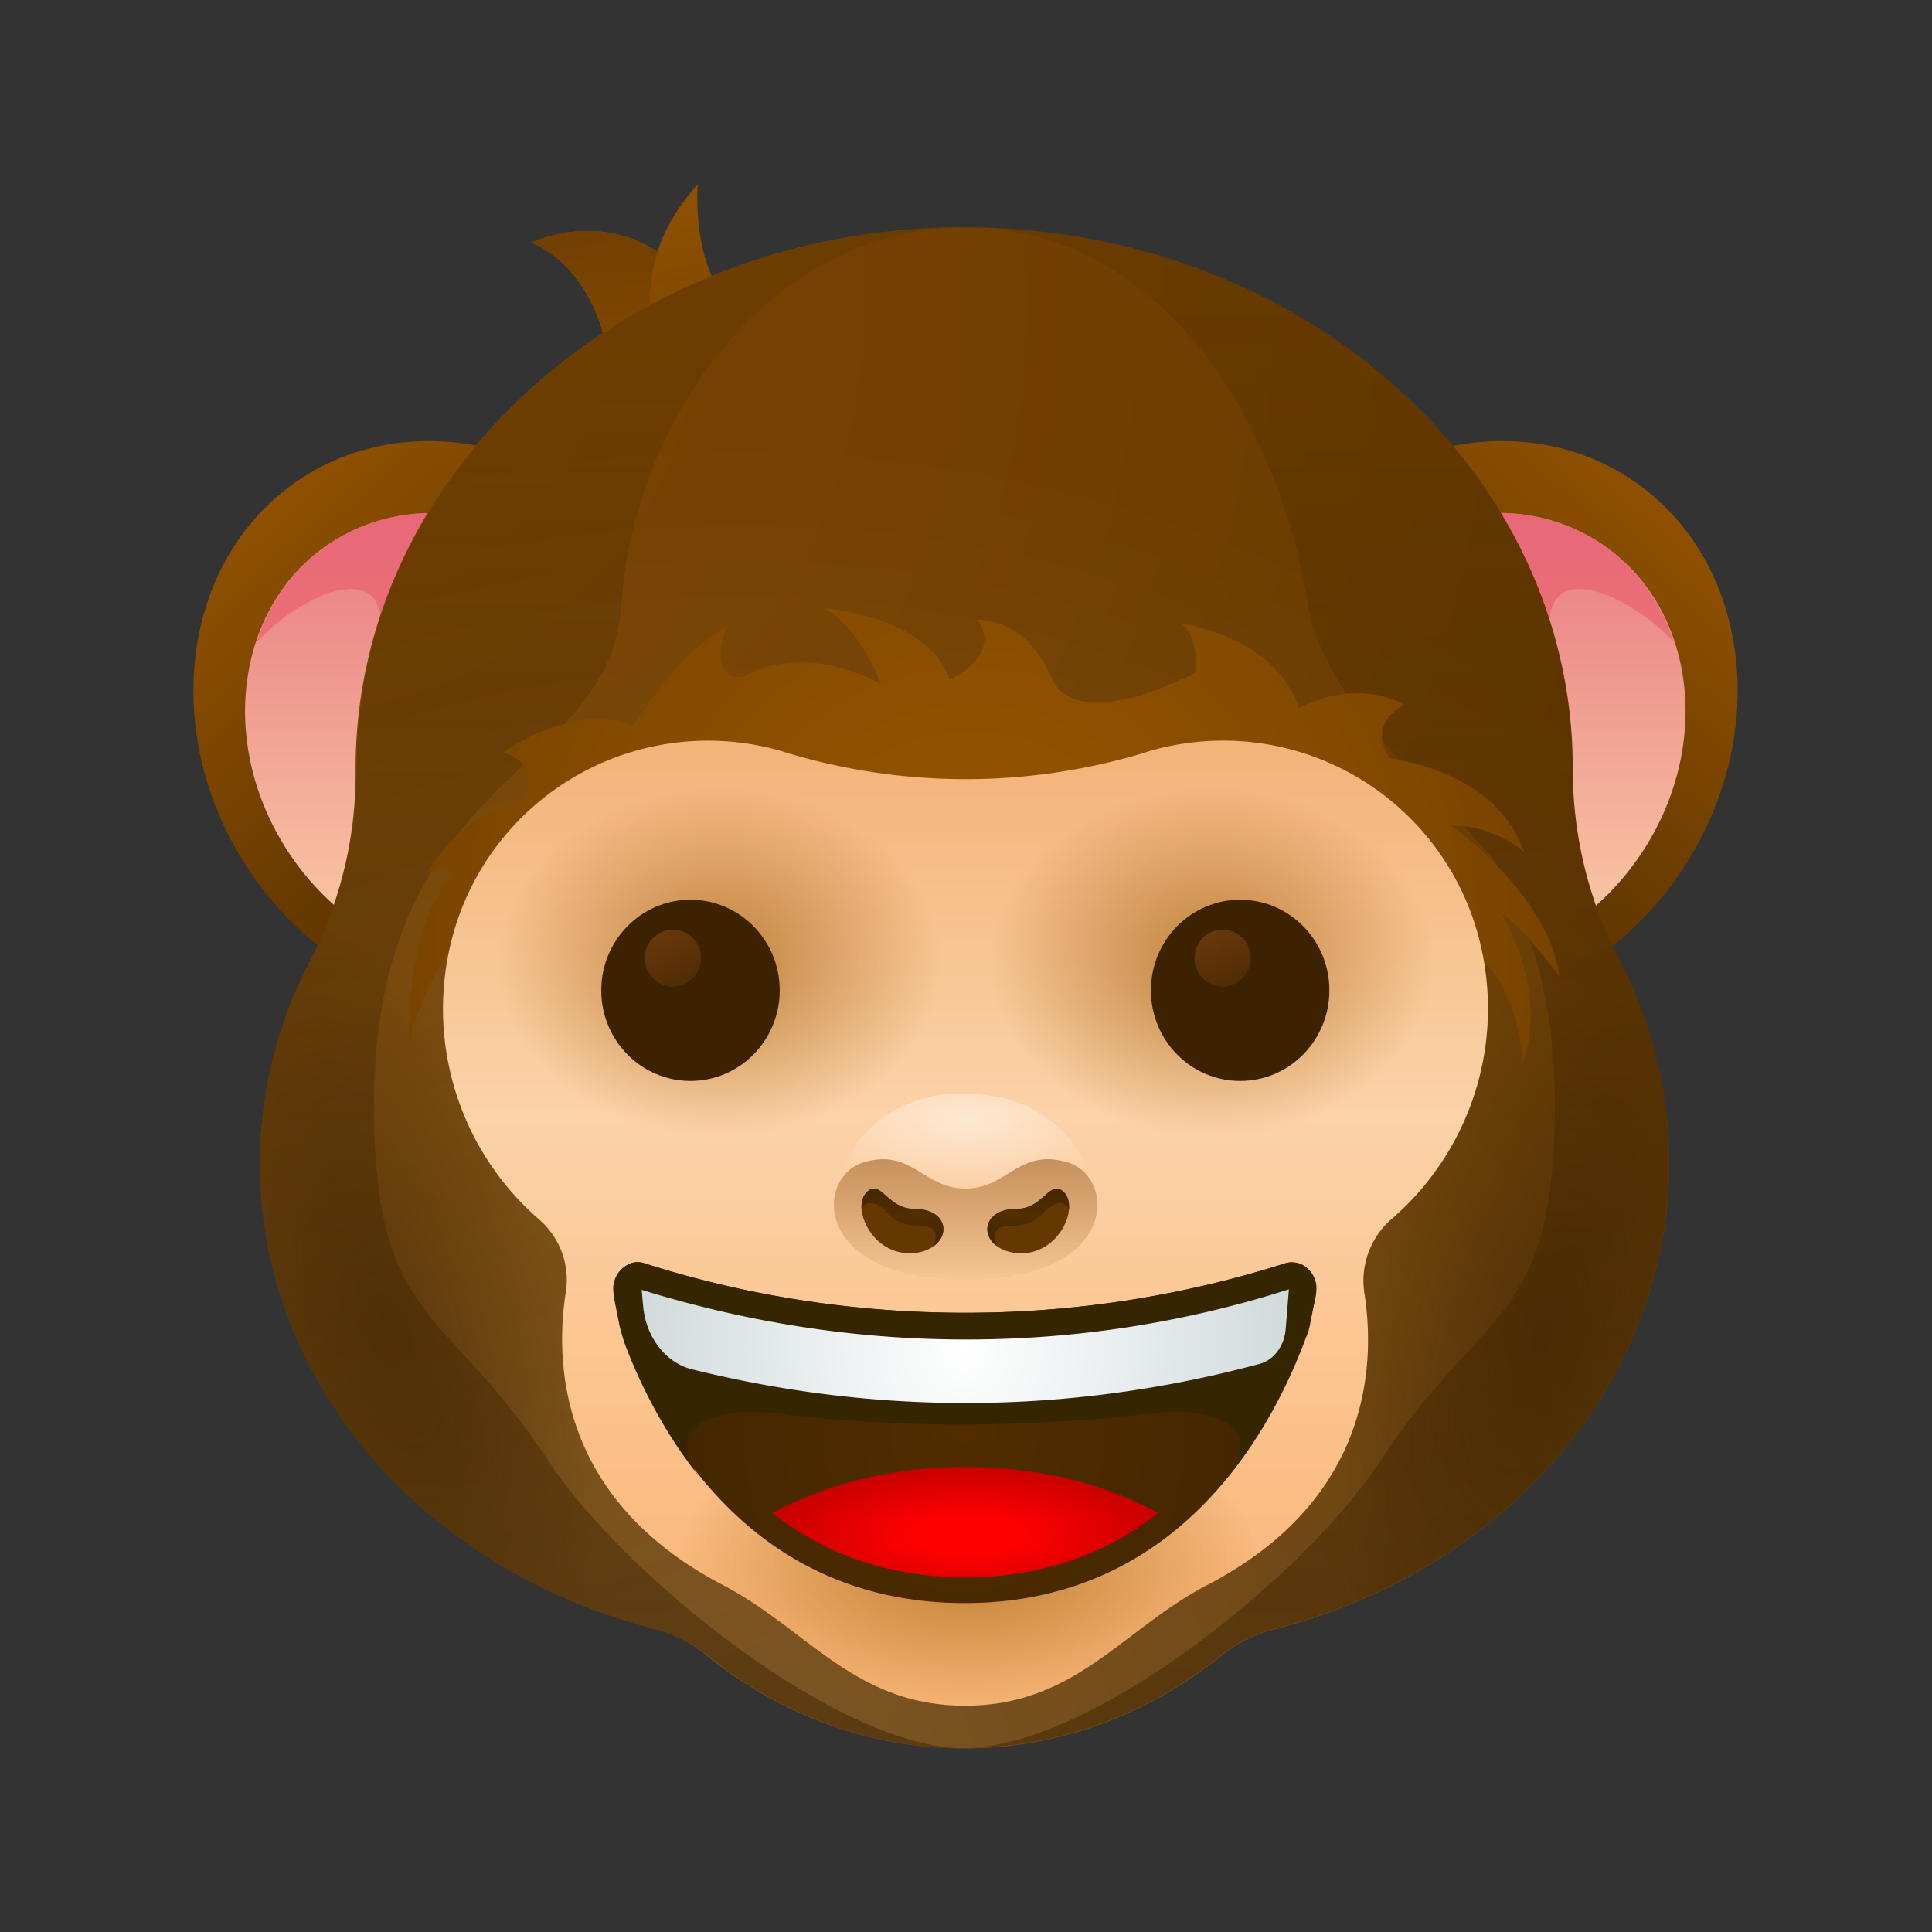 <svg xmlns="http://www.w3.org/2000/svg" fill="none" viewBox="0 0 24 24">
  <rect x="0" y="0" width="24" height="24" fill="#333333" stroke="none"/>
  <path fill="url(#a)" d="M7.611 5.006C7.588 3.33 6.6 3.017 6.6 3.017s1.331-.674 2.251.852"/>
  <path fill="url(#b)" d="M7.611 5.006C7.588 3.33 6.6 3.017 6.6 3.017s1.331-.674 2.251.852"/>
  <path fill="url(#c)" d="M8.063 4.383c-.012-.88-.012-1.389.605-2.097 0 0-.103 1.154.537 1.605.64.452-1.142.492-1.142.492Z"/>
  <path fill="url(#d)" d="M8.063 4.383c-.012-.88-.012-1.389.605-2.097 0 0-.103 1.154.537 1.605.64.452-1.142.492-1.142.492Z" opacity=".5"/>
  <path fill="url(#e)" d="M15.549 7.291c-1.098 1.709-.783 3.869.702 4.823 1.486.954 3.583.343 4.68-1.36 1.098-1.708.783-3.868-.703-4.823-1.485-.954-3.582-.348-4.68 1.36Z"/>
  <path fill="url(#f)" d="M8.44 7.291c1.097 1.709.783 3.869-.703 4.823-1.486.954-3.583.343-4.68-1.36-1.097-1.703-.783-3.868.703-4.823 1.486-.954 3.583-.348 4.68 1.36Z"/>
  <path fill="url(#g)" d="M16.137 7.811c-.874 1.355-.623 3.075.56 3.829 1.183.76 2.846.274 3.72-1.08.874-1.354.623-3.074-.56-3.829-1.183-.76-2.851-.274-3.72 1.08Z"/>
  <path fill="url(#h)" d="M19.852 6.731c.462.297.777.743.942 1.252-.52-.589-1.72-1.149-1.525.011.211 1.303-.377 1.772.514 3.286a3.11 3.11 0 0 1-.486.343 1.462 1.462 0 0 1-.177-.04l-2.263-4.566c.897-.72 2.092-.869 2.995-.286Z"/>
  <path fill="url(#i)" d="M7.846 7.811c.874 1.355.623 3.075-.56 3.829-1.183.76-2.846.274-3.72-1.08-.875-1.354-.623-3.074.56-3.829 1.183-.754 2.851-.274 3.72 1.08Z"/>
  <path fill="url(#j)" d="M4.131 6.731a2.313 2.313 0 0 0-.943 1.252c.52-.589 1.72-1.149 1.526.011-.211 1.303.377 1.772-.514 3.286.154.131.314.246.486.343.102-.017.177-.04.177-.04L7.13 7.017c-.903-.72-2.091-.869-3-.286Z"/>
  <path fill="url(#k)" d="M20.737 14.446a5.45 5.45 0 0 0-.623-2.526 5.143 5.143 0 0 1-.577-2.36v-.017c0-3.715-3.383-6.72-7.56-6.72-4.171 0-7.56 3.011-7.56 6.725v.04a5.045 5.045 0 0 1-.571 2.355 5.447 5.447 0 0 0-.617 2.508c0 2.749 2.074 5.069 4.914 5.789.228.057.446.171.628.32.903.731 2.012 1.16 3.206 1.16s2.297-.429 3.2-1.154c.189-.149.4-.263.634-.32 2.846-.72 4.926-3.046 4.926-5.8Z"/>
  <path fill="url(#l)" d="M20.737 14.446a5.45 5.45 0 0 0-.623-2.526 5.143 5.143 0 0 1-.577-2.36v-.017c0-3.715-3.383-6.72-7.56-6.72-4.171 0-7.56 3.011-7.56 6.725v.04a5.045 5.045 0 0 1-.571 2.355 5.447 5.447 0 0 0-.617 2.508c0 2.749 2.074 5.069 4.914 5.789.228.057.446.171.628.32.903.731 2.012 1.16 3.206 1.16s2.297-.429 3.2-1.154c.189-.149.4-.263.634-.32 2.846-.72 4.926-3.046 4.926-5.8Z" opacity=".15"/>
  <path fill="url(#m)" d="M20.737 14.446a5.45 5.45 0 0 0-.623-2.526 5.143 5.143 0 0 1-.577-2.36v-.017c0-3.715-3.383-6.72-7.56-6.72-4.171 0-7.56 3.011-7.56 6.725v.04a5.045 5.045 0 0 1-.571 2.355 5.447 5.447 0 0 0-.617 2.508c0 2.749 2.074 5.069 4.914 5.789.228.057.446.171.628.32.903.731 2.012 1.16 3.206 1.16s2.297-.429 3.2-1.154c.189-.149.4-.263.634-.32 2.846-.72 4.926-3.046 4.926-5.8Z" opacity=".5"/>
  <path fill="url(#n)" d="M3.234 14.446c0-.903.223-1.755.623-2.526a5.143 5.143 0 0 0 .577-2.36v-.017c0-3.715 3.383-6.72 7.56-6.72s7.56 3.011 7.56 6.72v.04a5.043 5.043 0 0 0 .572 2.354c.394.766.617 1.612.617 2.509 0 2.748-2.075 5.068-4.915 5.788a1.64 1.64 0 0 0-.628.32c-.903.732-2.012 1.16-3.206 1.16s-2.297-.428-3.2-1.154a1.664 1.664 0 0 0-.634-.32c-2.846-.714-4.926-3.04-4.926-5.794Z" opacity=".5"/>
  <path fill="url(#o)" d="M9.228 8.411c.8-.457 1.715.086 1.715.086s-.258-.714-.715-.943c0 0 1.286.086 1.572.886 0 0 .657-.286.343-.743 0 0 .6-.029.914.714.314.743 1.8-.057 1.8-.057s.04-.468-.189-.606c0 0 1.16.132 1.469 1.046 0 0 .668-.383 1.314-.04 0 0-.474.217-.188.669 0 0 1.308.114 1.674 1.16 0 0-.383-.343-.914-.326 0 0 1.217.84 1.354 1.869 0 0-.383-.532-.726-.783 0 0 .589.96.269 1.851 0 0-.057-.863-.475-1.223-.417-.36-11.902-1.657-12.69-.457-.79 1.2-.67 1.68-.67 1.68s-.114-1.663.555-2.326c0 0-.057-.17-.326-.04 0 0 .383-.725 1.16-.857 0 0 .314-.474-.228-.628 0 0 .897-.646 1.617-.32 0 0 .554-.915 1.16-1.24.005 0-.257.663.205.628Z"/>
  <path fill="url(#p)" d="M18.371 11.651a3.284 3.284 0 0 0-4.114-2.314c-.011.006-.023.006-.034.012-1.457.44-3 .44-4.457 0-.012-.006-.023-.006-.035-.012a3.286 3.286 0 0 0-4.114 2.314 3.464 3.464 0 0 0 1.08 3.498.99.99 0 0 1 .331.908c-.137.874-.085 2.572 1.955 3.634 1.051.549 1.634 1.498 3.005 1.498 1.372 0 1.955-.949 3.006-1.498 2.046-1.062 2.092-2.754 1.954-3.634-.051-.343.08-.686.332-.908a3.454 3.454 0 0 0 1.091-3.498Z"/>
  <path fill="url(#q)" d="M18.371 11.651a3.284 3.284 0 0 0-4.114-2.314c-.011.006-.023.006-.034.012-1.457.44-3 .44-4.457 0-.012-.006-.023-.006-.035-.012a3.286 3.286 0 0 0-4.114 2.314 3.464 3.464 0 0 0 1.08 3.498.99.99 0 0 1 .331.908c-.137.874-.085 2.572 1.955 3.634 1.051.549 1.634 1.498 3.005 1.498 1.372 0 1.955-.949 3.006-1.498 2.046-1.062 2.092-2.754 1.954-3.634-.051-.343.08-.686.332-.908a3.454 3.454 0 0 0 1.091-3.498Z"/>
  <path fill="url(#r)" d="M5.611 11.651a3.284 3.284 0 0 1 4.115-2.314c.011.006.022.006.034.012 1.457.44 3 .44 4.457 0 .011-.006.023-.006.034-.012a3.286 3.286 0 0 1 4.115 2.314 3.464 3.464 0 0 1-1.08 3.498.99.99 0 0 0-.332.908c.137.874.086 2.572-1.954 3.634-1.052.549-1.634 1.498-3.006 1.498-1.371 0-1.954-.949-3.005-1.498-2.046-1.062-2.092-2.754-1.955-3.634a1.018 1.018 0 0 0-.331-.908c-.972-.846-1.44-2.195-1.092-3.498Z"/>
  <path fill="url(#s)" d="M5.611 11.651a3.284 3.284 0 0 1 4.115-2.314c.011.006.022.006.034.012 1.457.44 3 .44 4.457 0 .011-.006.023-.006.034-.012a3.286 3.286 0 0 1 4.115 2.314 3.464 3.464 0 0 1-1.08 3.498.99.99 0 0 0-.332.908c.137.874.086 2.572-1.954 3.634-1.052.549-1.634 1.498-3.006 1.498-1.371 0-1.954-.949-3.005-1.498-2.046-1.062-2.092-2.754-1.955-3.634a1.018 1.018 0 0 0-.331-.908c-.972-.846-1.44-2.195-1.092-3.498Z"/>
  <path fill="url(#t)" d="M11.994 15.897c1.915 0 1.875-1.275 1.269-1.457-.606-.183-.743.325-1.269.325-.525 0-.668-.508-1.268-.325-.6.182-.646 1.457 1.268 1.457Z"/>
  <path fill="url(#u)" d="M8.577 13.428c.612 0 1.109-.504 1.109-1.126 0-.621-.497-1.125-1.109-1.125s-1.108.504-1.108 1.126c0 .621.496 1.125 1.108 1.125Z"/>
  <path fill="url(#v)" d="M8.36 12.256a.351.351 0 0 0 .348-.354.351.351 0 0 0-.348-.354.351.351 0 0 0-.349.354c0 .196.156.354.349.354Z" opacity=".5"/>
  <path fill="url(#w)" d="M11.354 15.017c-.314 0-.4-.332-.554-.234-.183.114-.097.474.143.662.24.189.537.132.663.029.205-.154.137-.457-.252-.457Z"/>
  <path fill="url(#x)" d="M16.343 16.114a.861.861 0 0 0 .011-.114.33.33 0 0 0-.194-.297.288.288 0 0 0-.183-.012 13.125 13.125 0 0 1-3.989.617c-1.354 0-2.697-.205-3.988-.617a.251.251 0 0 0-.183.012.342.342 0 0 0-.194.291c0 .046.006.092.011.137l.069.337c.017.063.034.132.057.2.44 1.178 1.594 3.246 4.223 3.246 2.623 0 3.777-2.074 4.223-3.251a1.21 1.21 0 0 0 .051-.183l.086-.366Z"/>
  <path fill="url(#y)" d="M11.994 19.594c1.017 0 1.8-.331 2.395-.8-.652-.349-1.446-.571-2.395-.571-.948 0-1.743.223-2.4.571.595.469 1.377.8 2.4.8Z"/>
  <path fill="url(#z)" d="m16.269 16.474.068-.343c.006-.051.012-.097.012-.137-.012-.126-.08-.245-.195-.291a.288.288 0 0 0-.182-.012 13.126 13.126 0 0 1-3.99.617c-1.353 0-2.696-.205-3.988-.617a.251.251 0 0 0-.183.012.342.342 0 0 0-.194.291c0 .04.006.086.012.137l.068.343c.017.063.034.126.057.2.177.474.475 1.097.932 1.669-.429-.583.103-.903 1.045-.777.949.131 2.24.131 2.24.131s1.292-.006 2.24-.131c.949-.132 1.48.194 1.046.777a6.165 6.165 0 0 0 .932-1.669.561.561 0 0 0 .08-.2Z"/>
  <path fill="url(#A)" d="M11.994 16.64c-1.365 0-2.714-.212-4.023-.617l.018.2c.034.388.28.708.611.788 1.109.275 2.246.418 3.394.418 1.235 0 2.463-.166 3.652-.486.177-.046.308-.223.325-.429l.04-.497a13.165 13.165 0 0 1-4.017.623Z"/>
  <path fill="url(#B)" d="M10.72 14.44c.6-.183.743.325 1.268.325.526 0 .67-.508 1.27-.326.182.057.32.217.353.412h.012s-.212-1.263-1.64-1.263a1.584 1.584 0 0 0-1.64 1.263l.011.005c.052-.2.183-.36.366-.417Z" opacity=".5"/>
  <path fill="url(#C)" d="M15.406 13.428c.612 0 1.108-.504 1.108-1.126 0-.621-.496-1.125-1.108-1.125-.613 0-1.109.504-1.109 1.126 0 .621.496 1.125 1.109 1.125Z"/>
  <path fill="url(#D)" d="M15.188 12.256a.351.351 0 0 0 .349-.354.351.351 0 0 0-.349-.354.351.351 0 0 0-.348.354.35.35 0 0 0 .348.354Z" opacity=".5"/>
  <path fill="url(#E)" d="M11.354 15.017c-.314 0-.4-.331-.554-.234-.074.046-.103.137-.097.24.068-.143.223-.063.314.04.286.331.692-.017.589.411.205-.154.137-.457-.252-.457Z"/>
  <path fill="url(#F)" d="M12.628 15.017c.315 0 .4-.331.555-.234.182.114.097.474-.143.663-.24.188-.537.131-.663.028-.206-.154-.132-.457.251-.457Z"/>
  <path fill="url(#G)" d="M12.628 15.017c.315 0 .4-.331.555-.234.074.046.102.137.097.24-.069-.143-.223-.063-.315.04-.285.331-.691-.017-.588.411-.206-.154-.132-.457.251-.457Z"/>
  <path fill="url(#H)" d="M6.829 18.171c-1.223-1.863-2.063-1.72-2.172-3.954-.08-1.623.252-2.657.714-3.412a.267.267 0 0 0-.057.029s.115-.217.343-.434c.269-.349.566-.629.846-.898-.046-.062-.126-.114-.257-.154 0 0 .337-.246.765-.354.383-.412.669-.852.709-1.486.143-2.228 1.789-4.68 4.269-4.68-4.172-.006-7.56 3.006-7.56 6.72v.017a5.07 5.07 0 0 1-.578 2.36 5.434 5.434 0 0 0-.622 2.526c0 2.754 2.085 5.08 4.925 5.794.235.057.446.172.635.32.902.726 2.005 1.155 3.2 1.155-1.606-.006-4.263-2.189-5.16-3.549Z" opacity=".5"/>
  <path fill="url(#I)" d="M20.114 11.92a5.143 5.143 0 0 1-.577-2.36v-.017c0-3.715-3.383-6.72-7.56-6.72 2.474 0 3.926 2.474 4.269 4.68.057.377.245.754.48 1.114a1.26 1.26 0 0 1 .72.137s-.315.143-.28.446c.074.086.143.166.217.246.337.062 1.251.297 1.548 1.137 0 0-.302-.269-.742-.315a.967.967 0 0 1 .114.132c.171.166.28.326.326.394.325.337.674.812.737 1.332 0 0-.155-.217-.36-.44.228.645.348 1.463.297 2.531-.109 2.234-.949 2.091-2.172 3.954-.897 1.366-3.548 3.543-5.16 3.543 1.195 0 2.298-.428 3.2-1.154.189-.149.4-.263.635-.32 2.84-.714 4.925-3.034 4.925-5.794a5.376 5.376 0 0 0-.617-2.526Z" opacity=".5"/>
  <defs>
    <radialGradient id="a" cx="0" cy="0" r="1" gradientTransform="matrix(17.845 5.391 -5.102 16.89 9.395 5.979)" gradientUnits="userSpaceOnUse">
      <stop stop-color="#975500"/>
      <stop offset=".278" stop-color="#8E5000"/>
      <stop offset=".729" stop-color="#764200"/>
      <stop offset="1" stop-color="#643800"/>
    </radialGradient>
    <radialGradient id="b" cx="0" cy="0" r="1" gradientTransform="translate(8.002 7.895) scale(6.385)" gradientUnits="userSpaceOnUse">
      <stop stop-color="#975500"/>
      <stop offset=".278" stop-color="#8E5000"/>
      <stop offset=".729" stop-color="#764200"/>
      <stop offset="1" stop-color="#643800"/>
    </radialGradient>
    <radialGradient id="c" cx="0" cy="0" r="1" gradientTransform="rotate(16.809 -15.535 34.785) scale(18.642 17.643)" gradientUnits="userSpaceOnUse">
      <stop stop-color="#975500"/>
      <stop offset=".278" stop-color="#8E5000"/>
      <stop offset=".729" stop-color="#764200"/>
      <stop offset="1" stop-color="#643800"/>
    </radialGradient>
    <radialGradient id="d" cx="0" cy="0" r="1" gradientTransform="translate(8.916 7.114) scale(4.976)" gradientUnits="userSpaceOnUse">
      <stop stop-color="#3C2200"/>
      <stop offset="1" stop-color="#3C2200" stop-opacity="0"/>
    </radialGradient>
    <radialGradient id="k" cx="0" cy="0" r="1" gradientTransform="translate(3.7 3.827) scale(19.543)" gradientUnits="userSpaceOnUse">
      <stop stop-color="#7A4400"/>
      <stop offset=".515" stop-color="#713F00"/>
      <stop offset="1" stop-color="#643800"/>
    </radialGradient>
    <radialGradient id="l" cx="0" cy="0" r="1" gradientTransform="translate(9.163 22.518) scale(17.187)" gradientUnits="userSpaceOnUse">
      <stop stop-color="#fff"/>
      <stop offset="1" stop-color="#fff" stop-opacity="0"/>
    </radialGradient>
    <radialGradient id="m" cx="0" cy="0" r="1" gradientTransform="matrix(-1.391 -5.088 2.155 -.589 4.84 16.607)" gradientUnits="userSpaceOnUse">
      <stop stop-color="#3C2200"/>
      <stop offset="1" stop-color="#3C2200" stop-opacity="0"/>
    </radialGradient>
    <radialGradient id="n" cx="0" cy="0" r="1" gradientTransform="matrix(1.391 -5.088 2.155 .589 19.145 16.612)" gradientUnits="userSpaceOnUse">
      <stop stop-color="#3C2200"/>
      <stop offset="1" stop-color="#3C2200" stop-opacity="0"/>
    </radialGradient>
    <radialGradient id="o" cx="0" cy="0" r="1" gradientTransform="translate(12.077 11.565) scale(10.701)" gradientUnits="userSpaceOnUse">
      <stop stop-color="#975500"/>
      <stop offset=".278" stop-color="#8E5000"/>
      <stop offset=".729" stop-color="#764200"/>
      <stop offset="1" stop-color="#643800"/>
    </radialGradient>
    <radialGradient id="q" cx="0" cy="0" r="1" gradientTransform="matrix(2.754 0 0 2.166 15.047 11.959)" gradientUnits="userSpaceOnUse">
      <stop stop-color="#975500" stop-opacity=".6"/>
      <stop offset="1" stop-color="#975500" stop-opacity="0"/>
    </radialGradient>
    <radialGradient id="r" cx="0" cy="0" r="1" gradientTransform="matrix(-2.754 0 0 -2.166 8.942 11.959)" gradientUnits="userSpaceOnUse">
      <stop stop-color="#975500" stop-opacity=".6"/>
      <stop offset="1" stop-color="#975500" stop-opacity="0"/>
    </radialGradient>
    <radialGradient id="s" cx="0" cy="0" r="1" gradientTransform="matrix(-3.634 0 0 -1.989 12.034 19.384)" gradientUnits="userSpaceOnUse">
      <stop stop-color="#975500" stop-opacity=".6"/>
      <stop offset="1" stop-color="#975500" stop-opacity="0"/>
    </radialGradient>
    <radialGradient id="u" cx="0" cy="0" r="1" gradientTransform="matrix(-.034 1.107 -1.103 -.034 8.634 12.007)" gradientUnits="userSpaceOnUse">
      <stop stop-color="#3C2200"/>
      <stop offset="1" stop-color="#3C2200"/>
    </radialGradient>
    <radialGradient id="w" cx="0" cy="0" r="1" gradientTransform="rotate(-8.685 117.725 -69.662) scale(1.483)" gradientUnits="userSpaceOnUse">
      <stop offset=".001" stop-color="#7A4400"/>
      <stop offset="1" stop-color="#643800"/>
    </radialGradient>
    <radialGradient id="x" cx="0" cy="0" r="1" gradientTransform="matrix(5.457 0 0 6.21 11.979 17.796)" gradientUnits="userSpaceOnUse">
      <stop stop-color="#512D00"/>
      <stop offset=".999" stop-color="#3C2200"/>
    </radialGradient>
    <radialGradient id="y" cx="0" cy="0" r="1" gradientTransform="matrix(2.67 0 0 .918 12.028 19.073)" gradientUnits="userSpaceOnUse">
      <stop offset=".248" stop-color="red"/>
      <stop offset="1" stop-color="#C20000"/>
    </radialGradient>
    <radialGradient id="A" cx="0" cy="0" r="1" gradientTransform="matrix(7.361 0 0 8.376 11.98 16.721)" gradientUnits="userSpaceOnUse">
      <stop offset=".001" stop-color="#fff"/>
      <stop offset="1" stop-color="#A9BCBE"/>
    </radialGradient>
    <radialGradient id="B" cx="0" cy="0" r="1" gradientTransform="matrix(2.106 0 0 .924 11.992 13.911)" gradientUnits="userSpaceOnUse">
      <stop stop-color="#fff"/>
      <stop offset="1" stop-color="#fff" stop-opacity="0"/>
    </radialGradient>
    <radialGradient id="C" cx="0" cy="0" r="1" gradientTransform="matrix(-.034 1.107 -1.103 -.034 15.46 12.007)" gradientUnits="userSpaceOnUse">
      <stop stop-color="#3C2200"/>
      <stop offset="1" stop-color="#3C2200"/>
    </radialGradient>
    <radialGradient id="F" cx="0" cy="0" r="1" gradientTransform="rotate(-171.315 6.707 8.036) scale(1.483)" gradientUnits="userSpaceOnUse">
      <stop offset=".001" stop-color="#7A4400"/>
      <stop offset="1" stop-color="#643800"/>
    </radialGradient>
    <linearGradient id="e" x1="17.829" x2="21.208" y1="9.477" y2="5.718" gradientUnits="userSpaceOnUse">
      <stop stop-color="#643800"/>
      <stop offset="1" stop-color="#975500"/>
    </linearGradient>
    <linearGradient id="f" x1="6.156" x2="2.777" y1="9.477" y2="5.718" gradientUnits="userSpaceOnUse">
      <stop stop-color="#643800"/>
      <stop offset="1" stop-color="#975500"/>
    </linearGradient>
    <linearGradient id="g" x1="18.275" x2="18.275" y1="12.247" y2="4.71" gradientUnits="userSpaceOnUse">
      <stop stop-color="#FCD2A8"/>
      <stop offset="1" stop-color="#E36179"/>
    </linearGradient>
    <linearGradient id="h" x1="18.828" x2="18.828" y1="11.851" y2="4.823" gradientUnits="userSpaceOnUse">
      <stop stop-color="#F78174"/>
      <stop offset="1" stop-color="#E36179"/>
    </linearGradient>
    <linearGradient id="i" x1="5.709" x2="5.709" y1="12.247" y2="4.71" gradientUnits="userSpaceOnUse">
      <stop stop-color="#FCD2A8"/>
      <stop offset="1" stop-color="#E36179"/>
    </linearGradient>
    <linearGradient id="j" x1="5.156" x2="5.156" y1="11.851" y2="4.823" gradientUnits="userSpaceOnUse">
      <stop stop-color="#F78174"/>
      <stop offset="1" stop-color="#E36179"/>
    </linearGradient>
    <linearGradient id="p" x1="11.992" x2="11.992" y1="19.871" y2="3.987" gradientUnits="userSpaceOnUse">
      <stop stop-color="#FBB87A"/>
      <stop offset=".379" stop-color="#FCD2A8"/>
      <stop offset="1" stop-color="#E89043"/>
    </linearGradient>
    <linearGradient id="t" x1="11.992" x2="11.992" y1="15.997" y2="12.671" gradientUnits="userSpaceOnUse">
      <stop stop-color="#7A4400" stop-opacity="0"/>
      <stop offset="1" stop-color="#A3541E"/>
    </linearGradient>
    <linearGradient id="v" x1="8.127" x2="8.625" y1="11.394" y2="12.477" gradientUnits="userSpaceOnUse">
      <stop stop-color="#A3541E"/>
      <stop offset="1" stop-color="#512D00"/>
    </linearGradient>
    <linearGradient id="z" x1="11.992" x2="11.992" y1="20.518" y2="18.344" gradientUnits="userSpaceOnUse">
      <stop stop-color="#3C2200"/>
      <stop offset="1" stop-color="#362501"/>
    </linearGradient>
    <linearGradient id="D" x1="14.953" x2="15.451" y1="11.394" y2="12.477" gradientUnits="userSpaceOnUse">
      <stop stop-color="#A3541E"/>
      <stop offset="1" stop-color="#512D00"/>
    </linearGradient>
    <linearGradient id="E" x1="11.273" x2="11.149" y1="15.702" y2="14.494" gradientUnits="userSpaceOnUse">
      <stop offset=".001" stop-color="#3C2200"/>
      <stop offset=".5" stop-color="#512D00"/>
      <stop offset="1" stop-color="#3C2200"/>
    </linearGradient>
    <linearGradient id="G" x1="12.711" x2="12.836" y1="15.702" y2="14.494" gradientUnits="userSpaceOnUse">
      <stop offset=".001" stop-color="#3C2200"/>
      <stop offset=".5" stop-color="#512D00"/>
      <stop offset="1" stop-color="#3C2200"/>
    </linearGradient>
    <linearGradient id="H" x1="7.612" x2="7.612" y1="22.39" y2="-4.362" gradientUnits="userSpaceOnUse">
      <stop stop-color="#3C2200"/>
      <stop offset="1" stop-color="#3C2200" stop-opacity="0"/>
    </linearGradient>
    <linearGradient id="I" x1="16.359" x2="16.359" y1="22.39" y2="-4.362" gradientUnits="userSpaceOnUse">
      <stop stop-color="#3C2200"/>
      <stop offset="1" stop-color="#3C2200" stop-opacity="0"/>
    </linearGradient>
  </defs>
</svg>

